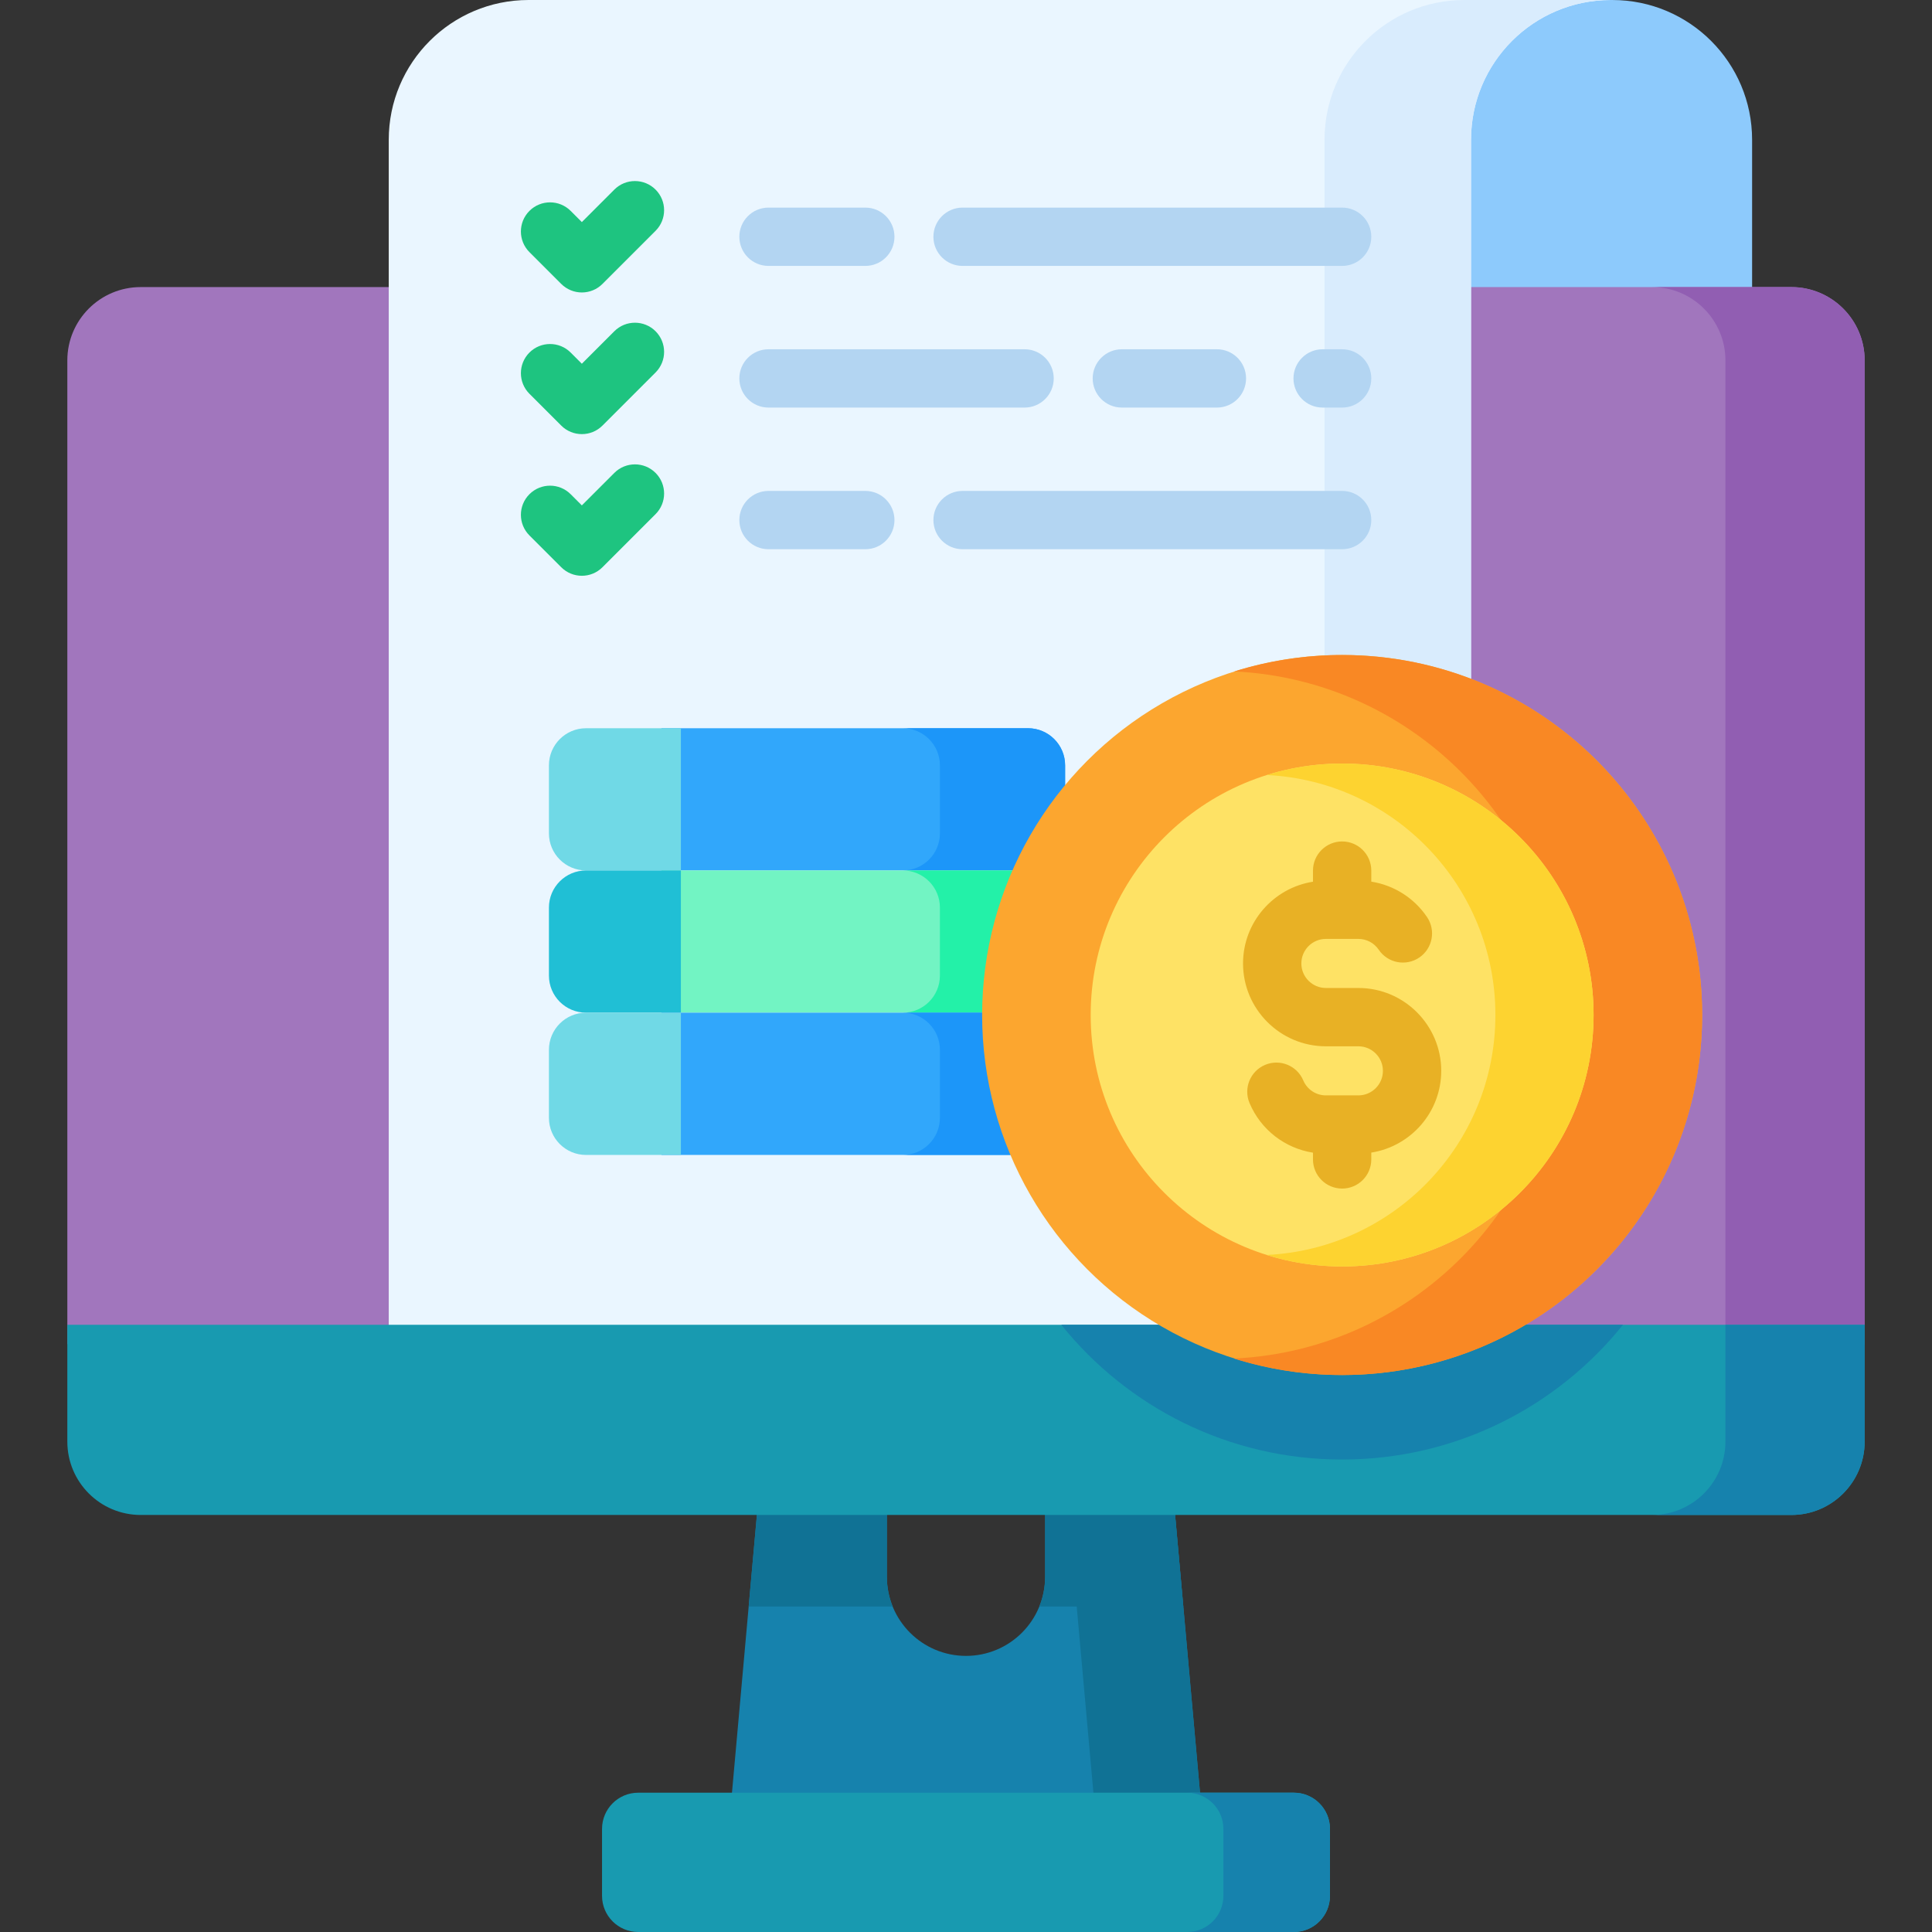 <svg id="Capa_1" enable-background="new 0 0 550.359 550.359" height="512" viewBox="0 0 550.359 550.359" width="512" xmlns="http://www.w3.org/2000/svg"><rect x="0" y="0" width="550.359" height="550.359" fill="#333333" stroke="none"/><g><g><g><g><g><g><path d="m342.027 512.706h-133.695l8.241-91.819h36.066v28.278c0 12.449 10.092 22.54 22.54 22.54 12.449 0 22.54-10.092 22.54-22.54v-28.278h36.066z" fill="#1682ad"/><g fill="#107295"><path d="m337.083 457.628-3.298-36.74h-36.065v28.278c0 2.994-.59 5.849-1.651 8.462z"/><path d="m254.291 457.628c-1.062-2.613-1.651-5.467-1.651-8.462v-28.278h-36.066l-3.298 36.74z"/><path d="m342.027 512.706h-30.369l-8.242-91.818h30.37z"/></g></g></g><g><g><path d="m368.558 550.356h-186.757c-5.689 0-10.302-4.612-10.302-10.302v-19.073c0-5.689 4.612-10.302 10.302-10.302h186.757c5.689 0 10.302 4.612 10.302 10.302v19.073c0 5.69-4.612 10.302-10.302 10.302z" fill="#189ab0"/></g><g><path d="m378.856 520.979v19.079c0 5.687-4.605 10.302-10.302 10.302h-30.359c5.687 0 10.302-4.615 10.302-10.302v-19.079c0-5.687-4.615-10.302-10.302-10.302h30.359c5.697 0 10.302 4.615 10.302 10.302z" fill="#1682ad"/></g></g></g><g><g><g><g><g><path d="m499.114 87.311v-47.479c0-21.999-17.834-39.832-39.832-39.832h-308.055v87.311z" fill="#8dcafc"/></g></g></g><path d="m531.18 102.675v280.251h-512v-280.251c0-11.55 9.357-20.896 20.907-20.896h470.197c11.538 0 20.896 9.346 20.896 20.896z" fill="#a176bd"/><g><path d="m419.044 382.931v-343.099c0-22 17.831-39.832 39.832-39.832h-308.303c-21.999 0-39.832 17.833-39.832 39.832v343.099z" fill="#eaf6ff"/></g><g><path d="m458.88 0c-22.003 0-39.832 17.829-39.832 39.832v343.094h-41.736v-343.094c0-22.003 17.828-39.832 39.831-39.832z" fill="#d9ecfd"/></g><path d="m531.18 102.675v280.251h-39.666v-280.251c0-11.539-9.368-20.896-20.907-20.896h39.677c11.538 0 20.896 9.357 20.896 20.896z" fill="#915eb2"/></g><g><path d="m531.18 377.389v33.265c0 11.55-9.357 20.907-20.896 20.907h-470.197c-11.55 0-20.907-9.357-20.907-20.907v-33.265z" fill="#189ab0"/><g fill="#1682ad"><path d="m462.324 377.389c-18.792 23.398-47.639 38.381-79.996 38.381s-61.204-14.983-79.996-38.381z"/><path d="m531.175 377.394v33.264c0 11.548-9.354 20.902-20.892 20.902h-39.672c11.538 0 20.902-9.354 20.902-20.902v-33.264z"/></g></g></g></g></g><g><g><path d="m165.749 164.019c-2.126 0-4.251-.811-5.873-2.433l-9.058-9.058c-3.244-3.243-3.244-8.502 0-11.745 3.243-3.243 8.502-3.243 11.745 0l3.185 3.185 9.254-9.254c3.243-3.243 8.502-3.243 11.745 0 3.244 3.243 3.244 8.502 0 11.745l-15.127 15.127c-1.62 1.622-3.746 2.433-5.871 2.433z" fill="#1ec480"/></g><g><path d="m382.327 156.456h-108.126c-4.587 0-8.305-3.718-8.305-8.305s3.718-8.305 8.305-8.305h108.126c4.587 0 8.305 3.718 8.305 8.305s-3.718 8.305-8.305 8.305z" fill="#b3d5f2"/></g><g><path d="m246.496 156.456h-27.578c-4.587 0-8.305-3.718-8.305-8.305s3.718-8.305 8.305-8.305h27.578c4.587 0 8.305 3.718 8.305 8.305s-3.718 8.305-8.305 8.305z" fill="#b3d5f2"/></g><g><g><path d="m165.749 123.666c-2.126 0-4.251-.811-5.873-2.433l-9.058-9.058c-3.244-3.243-3.244-8.502 0-11.745 3.243-3.243 8.502-3.243 11.745 0l3.185 3.185 9.254-9.254c3.244-3.244 8.503-3.244 11.745 0 3.244 3.244 3.244 8.502 0 11.745l-15.127 15.126c-1.62 1.623-3.746 2.434-5.871 2.434z" fill="#1ec480"/></g><g><g><g><path d="m382.327 116.103h-5.555c-4.587 0-8.305-3.718-8.305-8.305s3.718-8.305 8.305-8.305h5.555c4.587 0 8.305 3.718 8.305 8.305s-3.718 8.305-8.305 8.305z" fill="#b3d5f2"/></g><g><path d="m346.655 116.103h-27.083c-4.587 0-8.305-3.718-8.305-8.305s3.718-8.305 8.305-8.305h27.083c4.587 0 8.305 3.718 8.305 8.305s-3.718 8.305-8.305 8.305z" fill="#b3d5f2"/></g><g><path d="m291.867 116.103h-72.949c-4.587 0-8.305-3.718-8.305-8.305s3.718-8.305 8.305-8.305h72.949c4.587 0 8.305 3.718 8.305 8.305s-3.718 8.305-8.305 8.305z" fill="#b3d5f2"/></g></g></g></g><g><path d="m165.749 83.313c-2.203 0-4.315-.875-5.873-2.433l-9.058-9.058c-3.244-3.244-3.243-8.502 0-11.745 3.244-3.244 8.503-3.244 11.745 0l3.185 3.185 9.254-9.254c3.243-3.243 8.502-3.243 11.745 0 3.244 3.243 3.244 8.502 0 11.745l-15.127 15.127c-1.556 1.558-3.669 2.433-5.871 2.433z" fill="#1ec480"/></g><g><path d="m382.327 75.75h-108.126c-4.587 0-8.305-3.718-8.305-8.305s3.718-8.305 8.305-8.305h108.126c4.587 0 8.305 3.718 8.305 8.305s-3.718 8.305-8.305 8.305z" fill="#b3d5f2"/></g><g><path d="m246.496 75.75h-27.578c-4.587 0-8.305-3.718-8.305-8.305s3.718-8.305 8.305-8.305h27.578c4.587 0 8.305 3.718 8.305 8.305s-3.718 8.305-8.305 8.305z" fill="#b3d5f2"/></g></g><g><g><g><path d="m303.417 218.029v19.357c0 5.847-4.739 10.575-10.575 10.575h-104.413v-40.507l104.413-.011c5.836-.001 10.575 4.739 10.575 10.586z" fill="#31a7fb"/><path d="m193.961 207.448v40.515h-27.013c-5.849 0-10.577-4.738-10.577-10.577v-19.361c0-5.839 4.728-10.577 10.577-10.577z" fill="#70d9e6"/><path d="m303.413 218.025v19.361c0 5.839-4.728 10.577-10.577 10.577h-35.665c5.849 0 10.577-4.738 10.577-10.577v-19.361c0-5.839-4.728-10.577-10.577-10.577h35.665c5.85 0 10.577 4.739 10.577 10.577z" fill="#1c96f9"/></g><g><path d="m303.417 258.547v19.357c0 5.847-4.739 10.575-10.575 10.575h-104.413v-40.519h104.413c5.836 0 10.575 4.74 10.575 10.587z" fill="#72f4c3"/><path d="m193.961 247.963v40.515h-27.013c-5.849 0-10.577-4.728-10.577-10.577v-19.361c0-5.838 4.728-10.577 10.577-10.577z" fill="#20bfd5"/><path d="m303.413 258.54v19.361c0 5.849-4.728 10.577-10.577 10.577h-35.665c5.849 0 10.577-4.728 10.577-10.577v-19.361c0-5.838-4.728-10.577-10.577-10.577h35.665c5.85 0 10.577 4.739 10.577 10.577z" fill="#23f1a8"/></g><g><path d="m303.417 299.054v19.368c0 5.836-4.739 10.575-10.575 10.575h-104.413v-40.518h104.413c5.836 0 10.575 4.74 10.575 10.575z" fill="#31a7fb"/><path d="m193.961 288.478v40.525h-27.013c-5.849 0-10.577-4.738-10.577-10.577v-19.372c0-5.838 4.728-10.577 10.577-10.577h27.013z" fill="#70d9e6"/><path d="m303.413 299.055v19.372c0 5.838-4.728 10.577-10.577 10.577h-35.665c5.849 0 10.577-4.738 10.577-10.577v-19.372c0-5.838-4.728-10.577-10.577-10.577h35.665c5.85 0 10.577 4.739 10.577 10.577z" fill="#1c96f9"/></g></g></g><g><g><circle cx="382.327" cy="289.138" fill="#fca62f" r="102.553"/><path d="m484.88 289.142c0 56.638-45.918 102.557-102.557 102.557-10.72 0-21.064-1.639-30.777-4.694 51.944-2.458 93.288-45.321 93.288-97.863 0-52.524-41.326-95.387-93.236-97.879 9.713-3.038 20.023-4.677 30.726-4.677 56.638-.001 102.556 45.918 102.556 102.556z" fill="#f98824"/></g><circle cx="382.327" cy="289.139" fill="#fee265" r="71.629"/><path d="m453.956 289.142c0 39.559-32.072 71.631-71.631 71.631-7.487 0-14.712-1.145-21.496-3.279 36.28-1.717 65.157-31.655 65.157-68.352 0-36.686-28.865-66.623-65.121-68.364 6.784-2.122 13.985-3.267 21.461-3.267 39.558 0 71.63 32.072 71.63 71.631z" fill="#fdd330"/><path d="m410.556 305.044c0-13.014-10.588-23.602-23.602-23.602h-9.253c-3.855 0-6.991-3.136-6.991-6.991s3.136-6.991 6.991-6.991h9.253c2.327 0 4.495 1.154 5.802 3.089 2.567 3.8 7.73 4.8 11.531 2.232s4.8-7.73 2.232-11.531c-3.702-5.481-9.472-9.092-15.887-10.102v-3.144c0-4.587-3.718-8.305-8.305-8.305s-8.305 3.718-8.305 8.305v3.162c-11.269 1.776-19.923 11.526-19.923 23.285 0 13.014 10.588 23.602 23.602 23.602h9.253c3.855 0 6.991 3.137 6.991 6.992s-3.136 6.991-6.991 6.991h-9.253c-2.818 0-5.348-1.677-6.445-4.273-1.788-4.224-6.663-6.202-10.885-4.414-4.225 1.787-6.2 6.66-4.414 10.885 3.218 7.607 10.085 12.87 18.065 14.121v1.921c0 4.587 3.718 8.305 8.305 8.305s8.305-3.718 8.305-8.305v-1.945c11.269-1.777 19.924-11.527 19.924-23.287z" fill="#e8b125"/></g></g></svg>